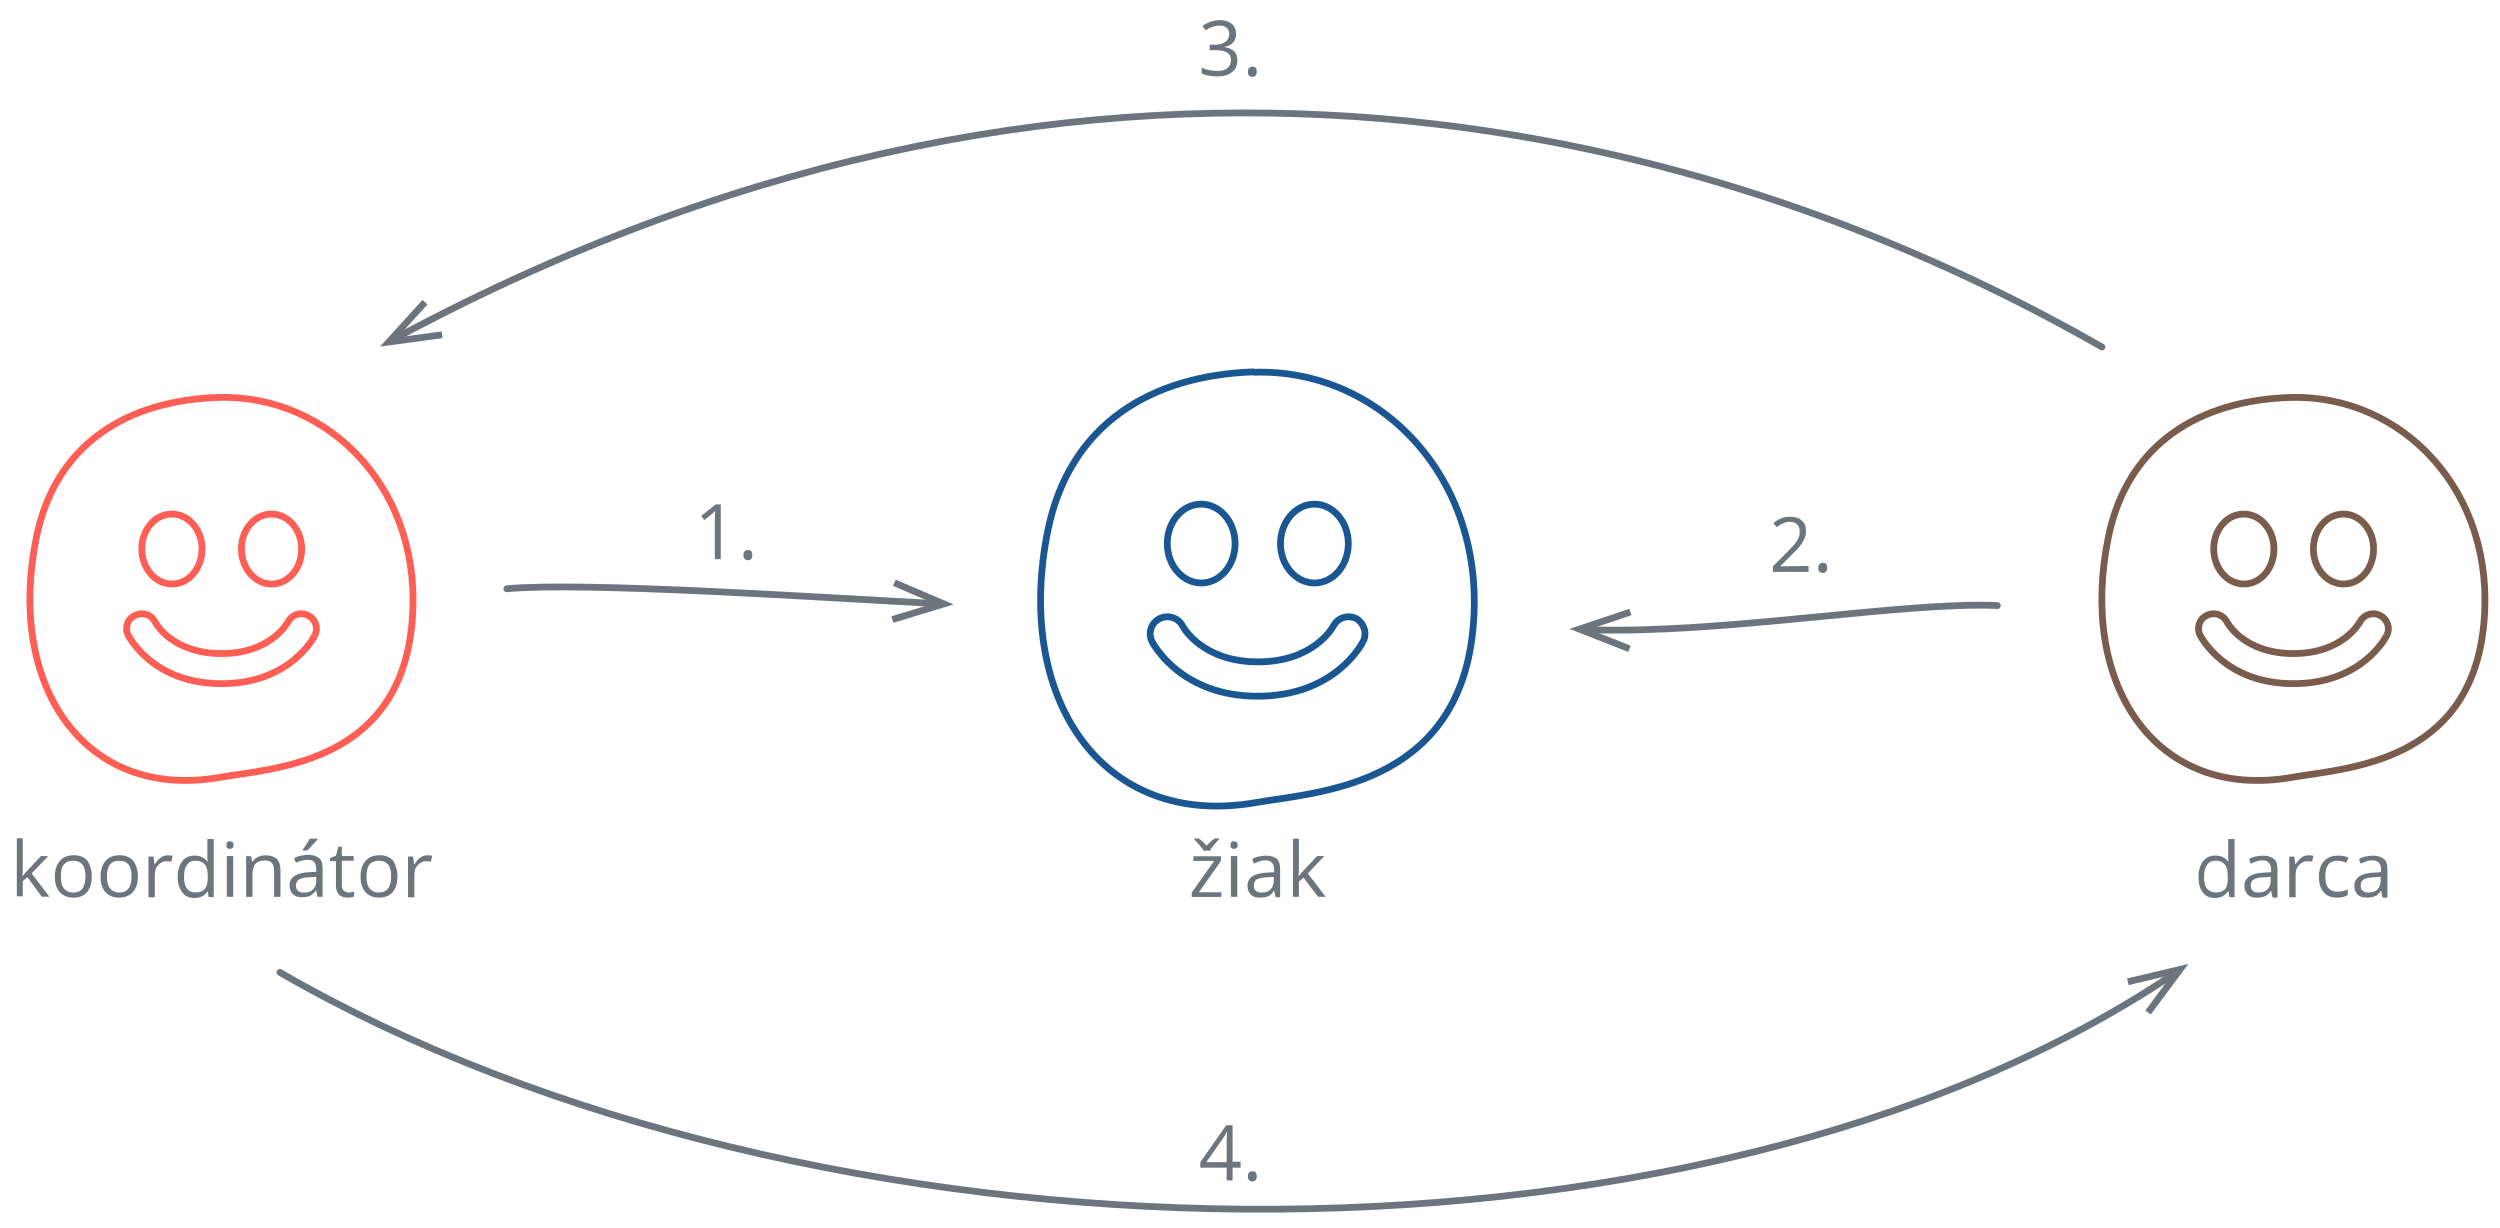<svg xmlns="http://www.w3.org/2000/svg" width="737" height="362" viewBox="71.25 601.75 737 362"><path fill="none" stroke="#FF5E54" stroke-width="2" stroke-miterlimit="10" d="M164.053 789.045c-.25.625-7.375 14.25-27.5 14.25s-27.125-13.625-27.5-14.25c-1.125-2.125-.25-4.875 2-5.875 2.25-1.125 4.75-.25 5.875 1.875.25.5 5.125 9.375 19.625 9.375s19.375-9 19.625-9.375c1.125-2.125 3.75-3 5.875-1.875 2.25 1.125 3.125 3.75 2 5.875m-42.125-35.75c4.875 0 8.875 4.625 8.875 10.25 0 5.75-3.875 10.375-8.875 10.375-4.875 0-8.875-4.625-8.875-10.375 0-5.625 3.875-10.25 8.875-10.25m29.375 0c4.875 0 8.875 4.625 8.875 10.25 0 5.75-3.875 10.375-8.875 10.375-4.875 0-8.875-4.625-8.875-10.375 0-5.625 3.875-10.25 8.875-10.25m-15.75-34.375c-26.625.875-47.75 13.5-53.5 40.875-9.125 43.75 13.875 78.125 54 71.125 15.625-2.75 52.75-3.875 56.625-45.25 3.75-38.875-24-67.75-57.125-66.75"/><path fill="#6C757D" d="M77.959 859.993c.375-.5.75-1 1.5-1.75l3.875-4.125h2.125l-4.875 5.125 5.25 6.875h-2.25l-4.25-5.75-1.375 1.125v4.5h-1.75v-17.125h1.75v9.125c0 .5 0 1.125-.125 2h.125zm11.228.132c0 1.5.25 2.75.875 3.5s1.5 1.25 2.75 1.25 2.125-.375 2.75-1.25c.625-.75.875-2 .875-3.5s-.25-2.75-.875-3.5-1.5-1.125-2.75-1.125-2.125.375-2.75 1.125-.875 2-.875 3.5m9.125 0c0 2-.5 3.5-1.375 4.625-1 1.125-2.375 1.625-4.125 1.625-1.125 0-2-.25-2.875-.75s-1.5-1.25-1.875-2.125c-.5-1-.625-2-.625-3.375 0-2 .5-3.5 1.5-4.625s2.375-1.625 4.125-1.625c1.625 0 3 .5 4 1.625.75 1.25 1.25 2.75 1.25 4.625m4.467 0c0 1.5.25 2.75.875 3.5s1.5 1.25 2.75 1.25 2.125-.375 2.75-1.25c.625-.75.875-2 .875-3.5s-.25-2.75-.875-3.5-1.5-1.125-2.75-1.125-2.125.375-2.75 1.125-.875 2-.875 3.5m9.125 0c0 2-.5 3.5-1.5 4.625s-2.375 1.625-4.125 1.625c-1.125 0-2-.25-2.875-.75s-1.5-1.25-1.875-2.125c-.5-1-.625-2-.625-3.375 0-2 .5-3.5 1.5-4.625s2.375-1.625 4.125-1.625c1.625 0 3 .5 4 1.625.875 1.25 1.375 2.75 1.375 4.625m8.738-6.229c.5 0 1 0 1.5.125l-.375 1.75c-.5-.125-.875-.125-1.375-.125-1 0-1.75.375-2.5 1.125s-1 1.75-1 3v6.5h-1.875v-12h1.5l.25 2.25h.125c.5-.75 1-1.375 1.625-1.875s1.375-.75 2.125-.75m8.24 10.954c1.25 0 2.125-.375 2.75-1 .5-.625.875-1.75.875-3.25v-.375c0-1.75-.25-2.875-.875-3.625s-1.5-1.125-2.75-1.125c-1.125 0-1.875.375-2.5 1.25s-.875 2-.875 3.5.25 2.75.875 3.5 1.375 1.125 2.5 1.125m3.625-.25h-.125c-.875 1.25-2.125 1.875-3.75 1.875s-2.75-.5-3.625-1.625-1.375-2.625-1.375-4.625.5-3.5 1.375-4.625 2.125-1.625 3.625-1.625c1.625 0 2.875.625 3.75 1.75h.125l-.125-.875v-5.75h1.875v17.125h-1.5l-.25-1.625zm7.493 1.525h-1.875v-12H140v12zm-2-15.25c0-.375.125-.75.25-.875.25-.25.5-.25.75-.25s.5.125.75.25c.25.25.375.5.375.875s-.125.75-.375.875c-.25.25-.5.25-.75.25s-.625-.125-.75-.25c-.25-.25-.25-.5-.25-.875m14.051 15.281v-7.75c0-1-.25-1.75-.625-2.25-.5-.5-1.125-.75-2.125-.75-1.25 0-2.125.375-2.75 1-.625.75-.875 1.875-.875 3.375v6.375h-1.875v-12h1.5l.25 1.625h.125c.375-.625.875-1 1.625-1.375.625-.375 1.375-.5 2.25-.5 1.5 0 2.5.375 3.25 1 .75.75 1.125 1.875 1.125 3.375v7.875h-1.875zm8.428-13.908c.375-.5.75-1 1.125-1.625s.75-1.25 1-1.625h2.25v.25c-.375.375-.875 1-1.5 1.625-.625.75-1.125 1.25-1.625 1.625h-1.25v-.25zm.375 12.625c1.125 0 2-.25 2.625-.875s1-1.5 1-2.625v-1.125l-1.875.125c-1.5 0-2.5.25-3.125.625s-1 1-1 1.875c0 .625.25 1.125.625 1.5s1 .5 1.625.5m4.125 1.25l-.375-1.75h-.125c-.625.75-1.25 1.25-1.75 1.5-.625.25-1.375.375-2.25.375-1.25 0-2.125-.25-2.75-.875s-1-1.5-1-2.625c0-2.375 2-3.75 5.875-3.875l2-.125v-.75c0-1-.25-1.625-.625-2.125s-1-.625-2-.625-2.125.25-3.375.875l-.5-1.375c.625-.375 1.25-.625 2-.75s1.375-.25 2.125-.25c1.375 0 2.5.375 3.25 1s1 1.625 1 3.125v8.25h-1.5zm9.17-1.252c.375 0 .625 0 .875-.125.25 0 .5-.125.75-.125v1.375c-.125.125-.5.25-.875.25-.375.125-.75.125-1 .125-2.375 0-3.5-1.25-3.5-3.625v-7.125h-1.75v-.875l1.75-.75.75-2.625h1v2.75h3.5v1.375h-3.5v7.125c0 .75.125 1.25.5 1.625s.875.625 1.5.625m5.273-4.746c0 1.5.25 2.75.875 3.5s1.5 1.25 2.75 1.25 2.125-.375 2.75-1.25c.625-.75.875-2 .875-3.5s-.25-2.75-.875-3.5-1.5-1.125-2.75-1.125-2.125.375-2.75 1.125-.875 2-.875 3.5m9.125 0c0 2-.5 3.5-1.375 4.625-1 1.125-2.375 1.625-4.125 1.625-1.125 0-2-.25-2.875-.75s-1.5-1.25-1.875-2.125c-.5-1-.625-2-.625-3.375 0-2 .5-3.5 1.5-4.625s2.375-1.625 4.125-1.625c1.625 0 3 .5 4 1.625.75 1.25 1.25 2.75 1.25 4.625m8.738-6.229c.5 0 1 0 1.5.125l-.375 1.75c-.5-.125-.875-.125-1.375-.125-1 0-1.75.375-2.5 1.125s-1 1.75-1 3v6.5h-1.875v-12h1.5l.25 2.25h.125c.5-.75 1-1.375 1.625-1.875s1.375-.75 2.125-.75"/><path fill="none" stroke="#1A5792" stroke-width="2" stroke-miterlimit="10" d="M473.106 790.869c-.375.625-8.25 16.125-31.125 16.125-22.75 0-30.75-15.5-31.125-16.125-1.25-2.5-.25-5.5 2.25-6.75s5.5-.25 6.75 2.125c.25.5 5.875 10.625 22.25 10.625s22-10.125 22.25-10.625c1.25-2.375 4.25-3.375 6.75-2.125 2.25 1.375 3.25 4.25 2 6.75m-47.75-40.5c5.5 0 10 5.25 10 11.625 0 6.5-4.5 11.625-10 11.625s-10-5.25-10-11.625c0-6.5 4.5-11.625 10-11.625m33.375 0c5.5 0 10 5.25 10 11.625 0 6.5-4.5 11.625-10 11.625s-10-5.25-10-11.625 4.5-11.625 10-11.625m-17.75-39c-30.375 1-54.25 15.375-60.75 46.375-10.25 49.625 15.75 88.5 61.125 80.625 17.75-3.125 59.75-4.5 64.125-51.25 4.25-44-27.125-76.875-64.75-75.625"/><path fill="#6C757D" d="M423.308 848.92h1.25c.875.5 1.625 1.25 2.375 2.125 1-1 1.75-1.75 2.5-2.125h1.25v.25l-.75.75c-1 1.125-1.75 2-2 2.625h-1.875c-.125-.375-.375-.75-.75-1.125-.375-.5-1.125-1.25-2-2.25v-.25zm8 17.25h-8.75v-1.25l6.625-9.375h-6.125v-1.375h8.125v1.375l-6.5 9.25h6.625v1.375zm4.692-.045h-1.875v-12H436v12zm-2.001-15.25c0-.375.126-.75.251-.875.25-.25.5-.25.75-.25s.5.125.75.25c.25.25.375.5.375.875s-.125.75-.375.875c-.25.25-.5.25-.75.25s-.625-.125-.75-.25c-.251-.25-.251-.5-.251-.875m9.14 13.996c1.125 0 2-.25 2.625-.875s1-1.5 1-2.625v-1.125l-1.75.125c-1.5 0-2.5.25-3.25.625-.625.375-.875 1-.875 1.875 0 .625.125 1.125.625 1.5.375.375.875.5 1.625.5m4.125 1.25l-.375-1.75h-.125c-.5.875-1.125 1.375-1.75 1.625s-1.375.375-2.25.375c-1.25 0-2.125-.25-2.75-.875s-1-1.5-1-2.625c0-2.375 2-3.75 5.875-3.875l2-.125v-.75c0-.875-.25-1.625-.625-2-.5-.5-1.125-.75-2-.75-1 0-2.125.375-3.375 1l-.5-1.375c.625-.375 1.25-.625 2-.75s1.375-.25 2.125-.25c1.375 0 2.5.375 3.25 1 .5.5.875 1.5.875 3v8.25h-1.375v-.125zm6.905-6.128c.375-.5.75-1 1.5-1.75l3.875-4.125h2.125l-4.875 5.125 5.25 6.875h-2.25l-4.25-5.625-1.375 1.125v4.5h-1.75v-17.125h1.75v9.125c0 .375 0 1-.125 1.875h.125zm-170.433-93.414h-1.75v-11.5c0-1 0-1.875.125-2.75l-.625.625c-.125.125-1 .875-2.625 2.125l-.875-1.25 4.25-3.375h1.5v16.125zm6.679-1.165c0-.5.125-.875.375-1.125s.5-.375 1-.375c.375 0 .75.125 1 .375.125.25.25.625.25 1.125s-.125.875-.375 1.125-.5.375-1 .375c-.375 0-.625-.125-.875-.375s-.375-.625-.375-1.125m313.996 4.915h-10.5v-1.625l4.25-4.25c1.25-1.25 2.125-2.25 2.5-2.75s.75-1.125.875-1.625c.25-.5.25-1.125.25-1.75 0-.875-.25-1.5-.75-2s-1.25-.75-2.125-.75c-.625 0-1.25.125-1.875.375s-1.25.625-2 1.25l-1-1.25c1.5-1.25 3.125-1.875 4.875-1.875 1.5 0 2.75.375 3.5 1.125.875.75 1.25 1.75 1.25 3.125 0 1-.25 2-.875 3-.5 1-1.5 2.25-3.125 3.75l-3.5 3.5v.125l8.25-.125v1.75zm2.878-1.165c0-.5.125-.875.375-1.125s.5-.375 1-.375c.375 0 .75.125 1 .375.125.25.25.625.25 1.125s-.125.875-.375 1.125-.5.375-1 .375c-.375 0-.625-.125-.875-.375s-.375-.625-.375-1.125M435.635 611.797c0 1-.25 1.875-.875 2.5s-1.375 1.125-2.5 1.25v.125c1.25.125 2.25.625 2.875 1.25s.875 1.5.875 2.625c0 1.5-.5 2.75-1.625 3.5-1 .875-2.625 1.25-4.5 1.25-.875 0-1.625-.125-2.375-.25s-1.375-.375-2-.625v-1.75c.75.375 1.5.625 2.25.75s1.5.25 2.25.25c2.75 0 4.125-1.125 4.125-3.25 0-2-1.5-2.875-4.625-2.875h-1.625v-1.625h1.625c1.25 0 2.25-.25 3-.875.75-.5 1.125-1.375 1.125-2.25 0-.75-.25-1.375-.75-1.875-.5-.375-1.25-.625-2.125-.625-.75 0-1.375.125-2 .375-.625.125-1.375.5-2.125 1l-.875-1.25c.625-.5 1.375-.875 2.25-1.25.875-.25 1.75-.5 2.75-.5 1.5 0 2.75.375 3.625 1.125s1.25 1.75 1.25 3m3.483 11.117c0-.5.125-.875.375-1.125s.5-.375 1-.375c.375 0 .75.125 1 .375.125.25.25.625.25 1.125s-.125.875-.375 1.125-.5.375-1 .375c-.375 0-.625-.125-.875-.375s-.375-.625-.375-1.125m-6.252 321.435v-5.375c0-1 0-2.25.125-3.5h-.125c-.375.75-.625 1.25-1 1.75l-5 7.125h6zm4.125 1.625h-2.375v3.75h-1.75v-3.75h-7.75v-1.625l7.625-10.875h1.875v10.75h2.375v1.75zm2.127 2.561c0-.5.125-.875.375-1.125s.5-.375 1-.375c.375 0 .75.125 1 .375.125.25.25.625.25 1.125s-.125.875-.375 1.125-.5.375-1 .375c-.375 0-.625-.125-.875-.375s-.375-.625-.375-1.125"/><path fill="none" stroke="#795C4C" stroke-width="2" stroke-miterlimit="10" d="M774.858 789.045c-.25.625-7.375 14.25-27.5 14.25s-27.125-13.625-27.5-14.25c-1.125-2.125-.25-4.875 2-5.875 2.125-1.125 4.75-.25 5.875 1.875.25.5 5.125 9.375 19.625 9.375s19.375-9 19.625-9.375c1.125-2.125 3.75-3 5.875-1.875 2.25 1.125 3.125 3.75 2 5.875m-42.125-35.75c4.875 0 8.875 4.625 8.875 10.25 0 5.75-3.875 10.375-8.875 10.375-4.875 0-8.875-4.625-8.875-10.375 0-5.625 3.875-10.25 8.875-10.25m29.375 0c4.875 0 8.875 4.625 8.875 10.25 0 5.75-3.875 10.375-8.875 10.375-4.875 0-8.875-4.625-8.875-10.375 0-5.625 3.875-10.25 8.875-10.25m-15.75-34.375c-26.625.875-47.75 13.5-53.5 40.875-9.125 43.75 13.875 78.125 54 71.125 15.625-2.75 52.75-3.875 56.625-45.25 3.75-38.875-24-67.75-57.125-66.75"/><path fill="#6C757D" d="M724.502 864.85c1.25 0 2.125-.375 2.75-1 .5-.75.75-1.75.75-3.25v-.375c0-1.75-.25-2.875-.875-3.625s-1.5-1.125-2.75-1.125c-1.125 0-1.875.375-2.5 1.25s-.875 2-.875 3.5.25 2.75.875 3.5c.75.75 1.5 1.125 2.625 1.125m3.625-.25h-.125c-.875 1.25-2.125 1.875-3.75 1.875s-2.75-.5-3.625-1.625-1.25-2.625-1.25-4.625.5-3.5 1.375-4.625 2.125-1.625 3.625-1.625c1.625 0 2.875.625 3.75 1.75h.125l-.125-.875v-5.75h1.875v17.125h-1.5l-.25-1.625h-.125zm8.899.271c1.125 0 2-.25 2.625-.875s1-1.5 1-2.625v-1.125l-1.75.125c-1.5 0-2.5.25-3.25.625-.625.375-.875 1-.875 1.875 0 .625.125 1.125.625 1.5.375.375.875.5 1.625.5m4.125 1.25l-.375-1.75h-.125c-.5.875-1.125 1.375-1.75 1.625s-1.375.375-2.25.375c-1.25 0-2.125-.25-2.75-.875s-1-1.5-1-2.625c0-2.375 2-3.75 5.875-3.875l2-.125v-.75c0-.875-.25-1.625-.625-2-.5-.5-1.125-.75-2-.75-1 0-2.125.375-3.375 1l-.5-1.375c.625-.375 1.25-.625 2-.75s1.375-.25 2.125-.25c1.375 0 2.5.375 3.25 1s1 1.625 1 3.125v8.25h-1.375l-.125-.25zm10.596-12.225c.5 0 1 0 1.5.125l-.375 1.75c-.5-.125-.875-.125-1.375-.125-1 0-1.75.375-2.5 1.125s-1 1.75-1 3v6.5h-1.875v-12h1.5l.25 2.25h.125c.5-.75 1-1.375 1.625-1.875s1.375-.75 2.125-.75m8.504 12.481c-1.75 0-3.125-.5-4-1.625-1-1.125-1.375-2.625-1.375-4.5 0-2 .5-3.625 1.5-4.625 1-1.125 2.375-1.625 4.125-1.625.625 0 1.125 0 1.75.125s1 .25 1.375.5l-.75 1.5c-.375-.25-.75-.375-1.25-.5-.5 0-.875-.125-1.25-.125-2.5 0-3.625 1.5-3.625 4.625 0 1.5.25 2.625.875 3.375s1.5 1.125 2.625 1.125c1 0 2-.25 3.125-.625v1.625c-.875.5-1.875.75-3.125.75m9.185-1.506c1.125 0 2-.25 2.625-.875s1-1.5 1-2.625v-1.125l-1.75.125c-1.5 0-2.5.25-3.25.625-.625.375-.875 1-.875 1.875 0 .625.125 1.125.625 1.5.375.375.875.5 1.625.5m4.125 1.25l-.375-1.75h-.125c-.5.875-1.125 1.375-1.75 1.625s-1.375.375-2.25.375c-1.25 0-2.125-.25-2.75-.875s-1-1.5-1-2.625c0-2.375 2-3.75 5.875-3.875l2-.125v-.75c0-.875-.25-1.625-.625-2-.5-.5-1.125-.75-2-.75-1 0-2.125.375-3.375 1l-.5-1.375c.625-.375 1.25-.625 2-.75s1.375-.25 2.125-.25c1.375 0 2.5.375 3.25 1s1 1.625 1 3.125v8.25h-1.375l-.125-.25z"/><path fill="none" stroke="#6C757D" stroke-width="2" stroke-linecap="round" stroke-linejoin="round" d="M220.652 775.316c22.478-2.118 93.375 2.633 126.11 4.344"/><path fill="#6C757D" d="M334.61 785.351l-.581-1.915 12.534-3.81-12.051-5.139.785-1.839 17.105 7.293z"/><path fill="none" stroke="#6C757D" stroke-width="2" stroke-linecap="round" stroke-linejoin="round" d="M539.581 787.404c39.55 1.28 92.583-8.332 120.483-7.14"/><path fill="#6C757D" d="M551.247 793.94l.731-1.862-12.194-4.791 12.42-4.167-.635-1.896-17.629 5.916z"/><path fill="none" stroke="#6C757D" stroke-width="2" stroke-linecap="round" stroke-linejoin="round" d="M690.908 704.045c-108.899-62.264-290.78-116.405-502.656-2.816"/><path fill="#6C757D" d="M195.799 690.167l1.48 1.348-8.819 9.688 12.983-1.754.268 1.982-18.428 2.489z"/><path fill="none" stroke="#6C757D" stroke-width="2" stroke-linecap="round" stroke-linejoin="round" d="M153.777 888.416c156.147 90.252 416.11 95.641 557.96.688"/><path fill="#6C757D" d="M705.297 900.832l-1.604-1.196 7.824-10.507-12.748 3.02-.461-1.945 18.094-4.288z"/></svg>